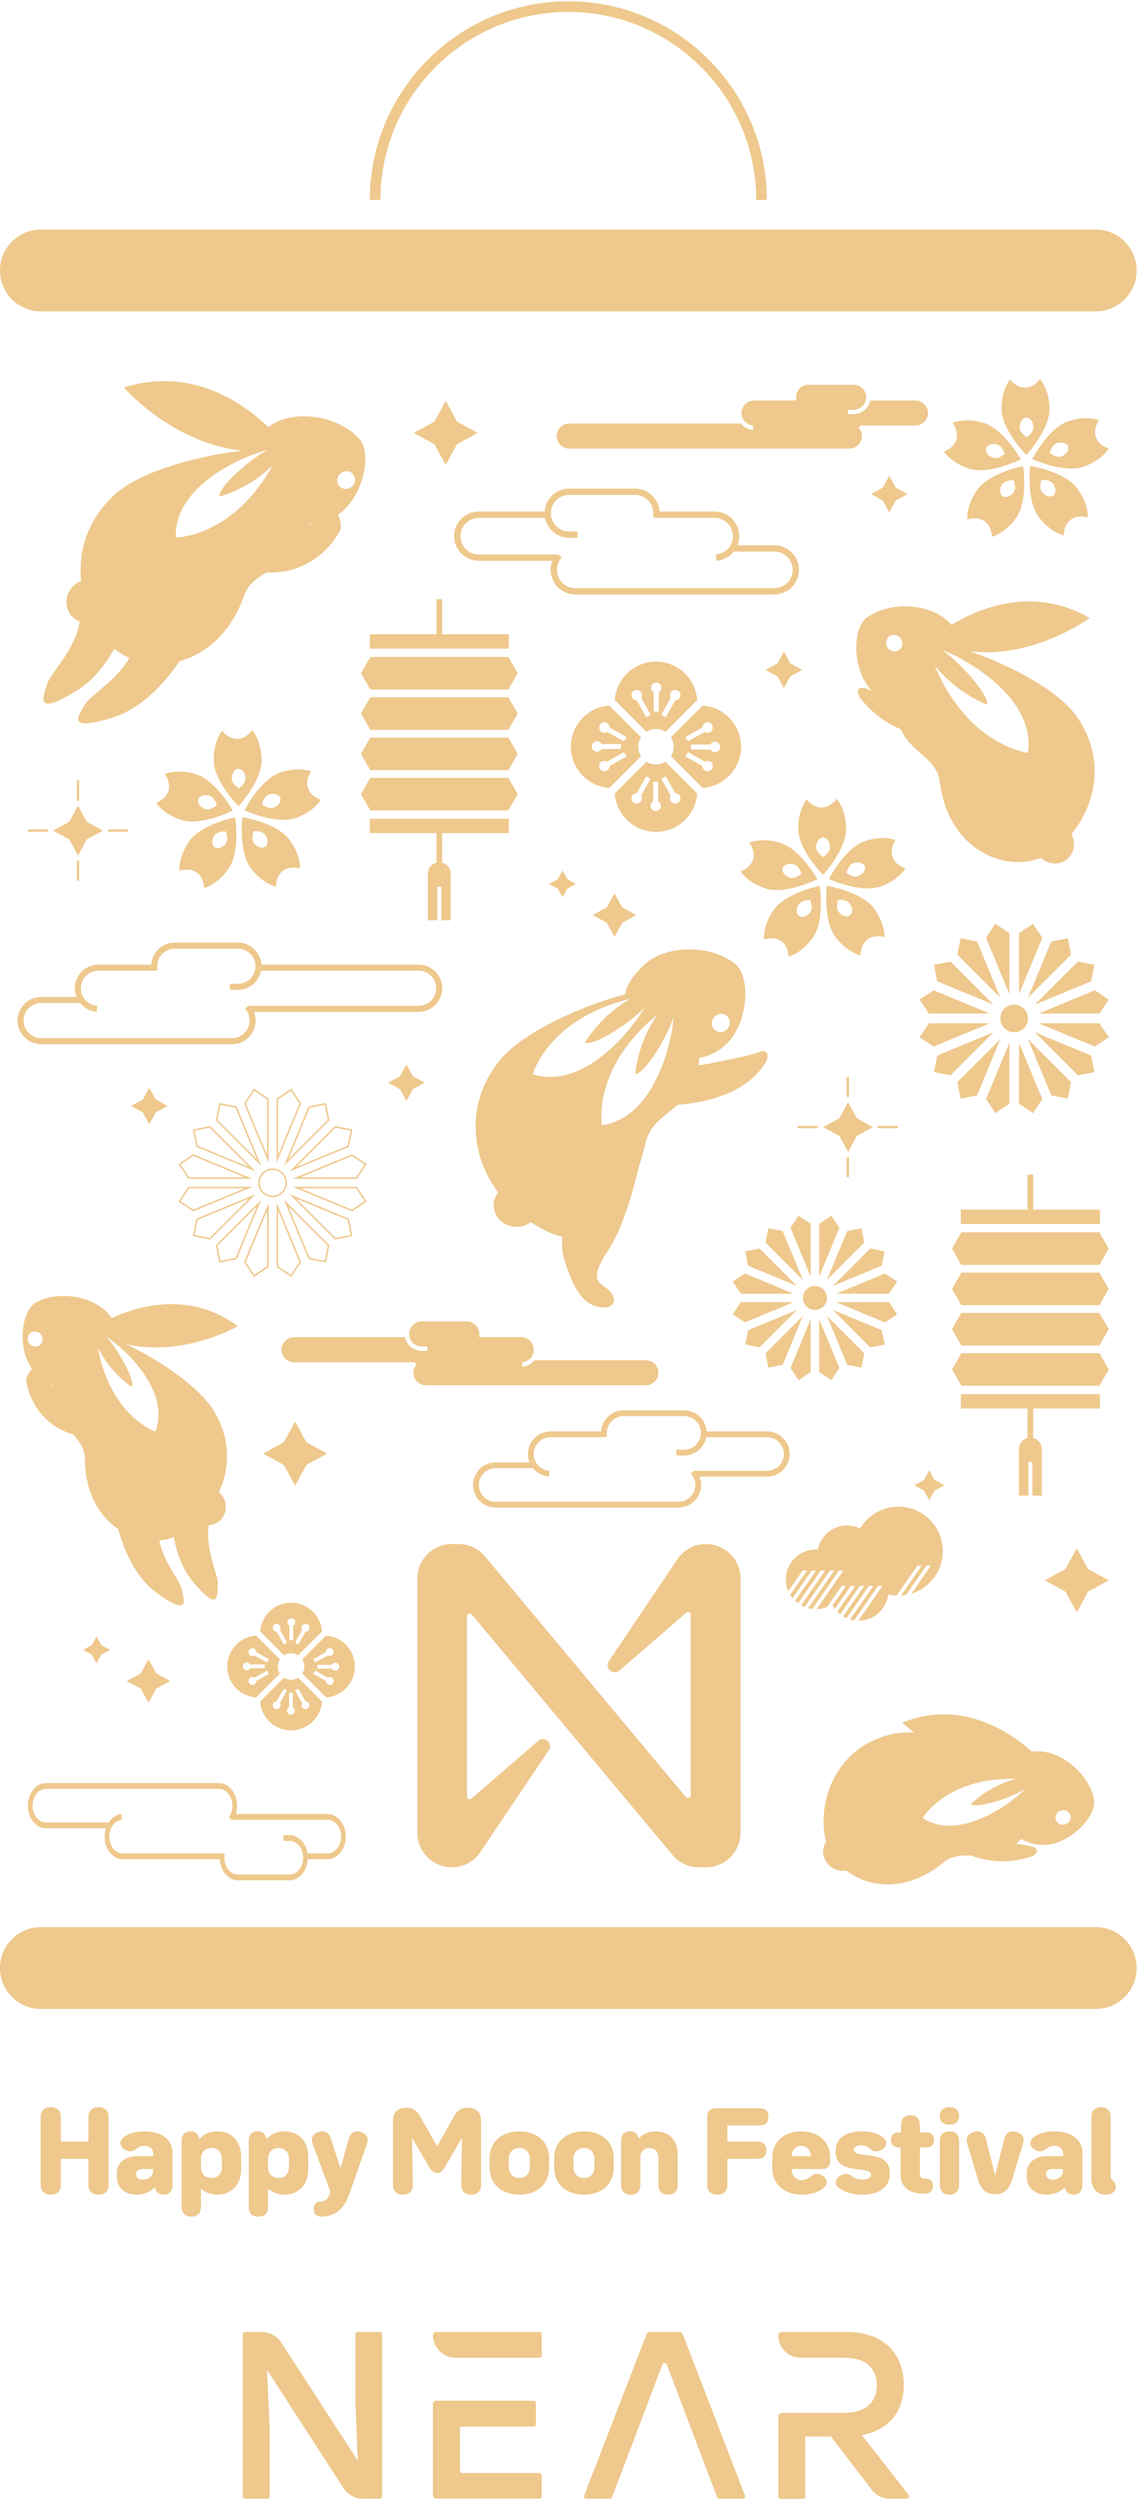 <svg height="1467" viewBox="0 0 668 1467" width="668" xmlns="http://www.w3.org/2000/svg"><g fill="#eec88c" fill-rule="evenodd"><path d="m454.561 345.12h-116.884c-5.918 0-10.731-4.82-10.731-10.73 0-2.16.634-4.23 1.831-6l.955-1.42-2.032-1.63h-46.663c-5.919 0-10.734-4.82-10.734-10.73 0-5.92 4.815-10.74 10.734-10.74h38.874c1.29 6.65 7.151 11.69 14.171 11.69h4.954v-3.71h-4.954c-5.917 0-10.732-4.81-10.732-10.73s4.815-10.73 10.732-10.73h38.661c5.916 0 10.733 4.81 10.733 10.73 0 .25-.011.49-.026.74l-.114 1.73 2.001.27 34.159.01c5.919 0 10.733 4.82 10.733 10.74 0 5.63-4.397 10.33-10.008 10.7l.247 3.71c4.155-.28 7.806-2.33 10.258-5.37h23.835c5.918 0 10.733 4.82 10.733 10.74 0 5.91-4.815 10.73-10.733 10.73m0-25.18h-21.652c.662-1.65 1.028-3.45 1.028-5.33 0-7.97-6.479-14.45-14.441-14.45h-32.341c-.494-7.52-6.771-13.48-14.412-13.48h-38.661c-7.64 0-13.898 5.97-14.393 13.48h-38.652c-7.964 0-14.443 6.48-14.443 14.45 0 7.96 6.479 14.44 14.443 14.44h43.218c-.672 1.68-1.019 3.49-1.019 5.34 0 7.96 6.478 14.44 14.441 14.44h116.884c7.963 0 14.441-6.48 14.441-14.44 0-7.97-6.478-14.45-14.441-14.45"/><path d="m450.283 863.032h-42.854l-1.861 1.505.876 1.295c1.099 1.63 1.681 3.533 1.681 5.508 0 5.434-4.421 9.855-9.856 9.855h-107.325c-5.435 0-9.856-4.421-9.856-9.855s4.421-9.855 9.856-9.855h21.885c2.251 2.792 5.605 4.669 9.419 4.924l.227-3.398c-5.153-.342-9.189-4.663-9.189-9.833 0-5.435 4.421-9.856 9.855-9.856h31.139l2.063-.266-.103-1.582c-.015-.224-.023-.452-.023-.68 0-5.433 4.421-9.856 9.856-9.856h35.499c5.435 0 9.854 4.423 9.854 9.856 0 5.432-4.419 9.854-9.854 9.854h-4.549v3.405h4.549c6.446 0 11.828-4.625 13.012-10.731h35.699c5.433 0 9.855 4.421 9.855 9.856 0 5.432-4.422 9.854-9.855 9.854m0-23.114h-35.494c-.454-6.905-6.2-12.386-13.217-12.386h-35.499c-7.019 0-12.778 5.479-13.233 12.386h-29.699c-7.312 0-13.26 5.948-13.26 13.26 0 1.726.335 3.38.944 4.902h-19.881c-7.312 0-13.262 5.947-13.262 13.26s5.95 13.262 13.262 13.262h107.325c7.314 0 13.261-5.949 13.261-13.262 0-1.696-.318-3.355-.934-4.901h39.687c7.31 0 13.26-5.95 13.26-13.261 0-7.312-5.95-13.26-13.26-13.26"/><path d="m245.76 590.172h-99.972l-1.944 1.569.914 1.355c1.149 1.701 1.757 3.691 1.757 5.754 0 5.676-4.618 10.294-10.294 10.294h-112.105c-5.675 0-10.293-4.618-10.293-10.294s4.618-10.293 10.293-10.293h22.862c2.35 2.916 5.852 4.878 9.837 5.141l.236-3.549c-5.382-.359-9.597-4.87-9.597-10.271 0-5.677 4.619-10.294 10.294-10.294h32.525l2.159-.273-.112-1.662c-.016-.234-.024-.468-.024-.706 0-5.676 4.618-10.294 10.293-10.294h37.081c5.676 0 10.294 4.618 10.294 10.294 0 5.677-4.618 10.294-10.294 10.294h-4.752v3.556h4.752c6.734 0 12.355-4.831 13.593-11.209h92.497c5.675 0 10.293 4.617 10.293 10.294s-4.618 10.294-10.293 10.294m0-24.145h-92.285c-.475-7.209-6.477-12.936-13.805-12.936h-37.081c-7.329 0-13.348 5.724-13.821 12.936h-31.02c-7.638 0-13.851 6.212-13.851 13.851 0 1.803.35 3.531.987 5.12h-20.768c-7.637 0-13.851 6.214-13.851 13.852 0 7.637 6.214 13.851 13.851 13.851h112.105c7.638 0 13.851-6.214 13.851-13.851 0-1.772-.333-3.503-.977-5.121h96.665c7.637 0 13.852-6.213 13.852-13.851 0-7.639-6.215-13.851-13.852-13.851"/><path d="m192.321 1087.527h-11.836c-.952-6.104-5.278-10.731-10.461-10.731h-3.655v3.405h3.655c4.368 0 7.922 4.42 7.922 9.854 0 5.433-3.554 9.854-7.922 9.854h-30.358c-4.368 0-7.923-4.421-7.923-9.854 0-.228.008-.453.018-.677l.085-1.585-1.567-.266h-58.22c-4.367 0-7.921-4.423-7.921-9.855 0-5.171 3.245-9.49 7.385-9.833l-.181-3.399c-3.066.253-5.761 2.132-7.571 4.924h-36.75c-4.368 0-7.922-4.421-7.922-9.856s3.554-9.854 7.922-9.854h101.467c4.369 0 7.923 4.419 7.923 9.854 0 1.976-.469 3.881-1.353 5.511l-.706 1.296 1.501 1.501h56.468c4.367 0 7.92 4.421 7.92 9.856 0 5.432-3.553 9.855-7.92 9.855m0-23.117h-53.926c.496-1.548.753-3.205.753-4.902 0-7.312-4.782-13.261-10.66-13.261h-101.467c-5.878 0-10.66 5.949-10.66 13.261 0 7.314 4.782 13.261 10.66 13.261h35.139c-.489 1.522-.759 3.178-.759 4.903 0 7.311 4.781 13.261 10.658 13.261h56.969c.365 6.905 4.997 12.384 10.638 12.384h30.358c5.64 0 10.259-5.479 10.624-12.384h11.673c5.878 0 10.658-5.95 10.658-13.261 0-7.312-4.78-13.262-10.658-13.262"/><path d="m645.636 709.767h-39.142v-20.571h-3.341v20.571h-39.142v8.444h81.625z"/><path d="m564.011 826.457h39.142v17.339c-2.905.745-5.054 3.372-5.054 6.506v27.292h5.551v-19.706h2.347v19.706h5.55v-27.292c0-3.134-2.151-5.761-5.053-6.506v-17.339h39.142v-8.442h-81.625z"/><path d="m645.325 742.212 5.521-9.565-5.521-9.563h-81.003l-5.523 9.563 5.523 9.565z"/><path d="m564.322 746.726-5.523 9.565 5.523 9.563h81.003l5.521-9.563-5.521-9.565z"/><path d="m564.322 770.369-5.523 9.565 5.523 9.563h81.003l5.521-9.563-5.521-9.565z"/><path d="m564.322 794.013-5.523 9.563 5.523 9.562h81.003l5.521-9.562-5.521-9.563z"/><path d="m298.692 372.17h-39.141v-20.57h-3.342v20.57h-39.141v8.45h81.624z"/><path d="m217.068 488.86h39.141v17.34c-2.906.743-5.055 3.372-5.055 6.506v27.291h5.552v-19.705h2.347v19.705h5.55v-27.291c0-3.134-2.151-5.763-5.052-6.506v-17.34h39.141v-8.442h-81.624z"/><path d="m298.383 404.61 5.52-9.56-5.52-9.56h-81.003l-5.523 9.56 5.523 9.56z"/><path d="m217.38 409.13-5.523 9.56 5.523 9.57h81.003l5.519-9.57-5.519-9.56z"/><path d="m217.38 432.77-5.523 9.57 5.523 9.56h81.003l5.519-9.56-5.519-9.57z"/><path d="m217.38 456.42-5.523 9.56 5.523 9.565h81.003l5.519-9.565-5.519-9.56z"/><path d="m492.185 534.955c-1.896-2.512-.187-7.004-.187-7.004s4.791-.418 6.685 2.095c1.901 2.512 1.983 5.648.186 7.005-1.794 1.353-4.786.417-6.684-2.096m16.979 16.32c2.666-2.009 6.23-2.379 10.021-1.361.078-5.206-2.077-11.456-6.324-17.086-7.455-9.868-27.51-13.079-27.51-13.079s-2.397 20.168 5.06 30.038c4.248 5.629 9.673 9.409 14.698 10.757.061-3.923 1.389-7.253 4.055-9.269"/><path d="m496.825 512.191s1.081-4.684 4.059-5.712c2.975-1.029 5.984-.139 6.718 1.986.735 2.126-1.083 4.684-4.058 5.711-2.976 1.029-6.719-1.985-6.719-1.985m34.649-2.642c-3.714-1.269-6.469-3.561-7.56-6.719-1.092-3.156-.337-6.66 1.801-9.95-4.924-1.685-11.54-1.568-18.202.733-11.691 4.043-20.942 22.125-20.942 22.125s18.438 8.509 30.13 4.472c6.666-2.306 11.937-6.293 14.773-10.661"/><path d="m483.062 491.44c2.25-.044 4.122 2.477 4.177 5.628.059 3.145-3.961 5.774-3.961 5.774s-4.122-2.477-4.181-5.627c-.058-3.146 1.716-5.732 3.965-5.775m.068 21.896s13.794-14.907 13.567-27.274c-.133-7.05-2.297-13.299-5.575-17.344-2.351 3.14-5.385 5.052-8.725 5.115-3.339.063-6.44-1.738-8.911-4.787-3.121 4.164-5.053 10.489-4.922 17.539.227 12.366 14.566 26.751 14.566 26.751"/><path d="m463.741 515.011c-3.012-.919-4.921-3.408-4.268-5.558.655-2.147 3.625-3.151 6.643-2.234 3.014.921 4.268 5.558 4.268 5.558s-3.632 3.152-6.643 2.234m-5.704-20.472c-6.744-2.055-13.357-1.927-18.217-.062 2.259 3.209 3.142 6.683 2.171 9.88-.975 3.196-3.645 5.588-7.309 6.993 2.996 4.257 8.413 8.05 15.159 10.104 11.832 3.602 29.944-5.588 29.944-5.588s-9.913-17.726-21.748-21.327"/><path d="m469.082 537.459c-1.842-1.287-1.877-4.424-.074-7.004 1.805-2.581 6.603-2.341 6.603-2.341s1.879 4.424.078 7.004c-1.809 2.587-4.764 3.631-6.607 2.341m12.075-17.629s-19.922 3.951-27.005 14.091c-4.041 5.782-5.961 12.109-5.688 17.307 3.753-1.155 7.328-.921 10.066.991s4.19 5.191 4.395 9.11c4.976-1.533 10.254-5.515 14.293-11.294 7.082-10.139 3.939-30.205 3.939-30.205"/><path d="m149.086 494.684c-1.897-2.512-.187-7.005-.187-7.005s4.79-.417 6.685 2.096c1.901 2.511 1.982 5.648.187 7.005-1.795 1.353-4.787.417-6.685-2.096m16.979 16.32c2.667-2.009 6.23-2.379 10.022-1.361.077-5.206-2.076-11.456-6.326-17.085-7.454-9.869-27.51-13.08-27.51-13.08s-2.395 20.168 5.06 30.038c4.249 5.629 9.674 9.409 14.7 10.756.06-3.922 1.388-7.252 4.054-9.268"/><path d="m153.727 471.921s1.08-4.684 4.059-5.711c2.975-1.03 5.985-.14 6.718 1.984.734 2.127-1.083 4.685-4.058 5.712-2.976 1.029-6.719-1.985-6.719-1.985m34.65-2.642c-3.715-1.269-6.469-3.559-7.562-6.719-1.091-3.16-.335-6.66 1.801-9.95-4.923-1.69-11.538-1.57-18.201.73-11.692 4.05-20.942 22.128-20.942 22.128s18.439 8.51 30.13 4.472c6.665-2.306 11.937-6.293 14.774-10.661"/><path d="m139.963 451.17c2.25-.04 4.121 2.48 4.178 5.63.058 3.14-3.963 5.77-3.963 5.77s-4.12-2.48-4.181-5.63c-.056-3.14 1.718-5.73 3.966-5.77m.07 21.896s13.792-14.906 13.565-27.276c-.132-7.05-2.297-13.3-5.574-17.34-2.353 3.14-5.385 5.05-8.725 5.11-3.339.07-6.44-1.74-8.911-4.78-3.123 4.16-5.055 10.48-4.923 17.53.228 12.37 14.568 26.756 14.568 26.756"/><path d="m120.643 474.74c-3.011-.919-4.921-3.408-4.267-5.558.655-2.148 3.625-3.152 6.643-2.234 3.013.921 4.267 5.558 4.267 5.558s-3.632 3.152-6.643 2.234m-5.704-20.47c-6.744-2.06-13.358-1.93-18.216-.06 2.258 3.21 3.141 6.68 2.169 9.88-.974 3.191-3.644 5.584-7.307 6.988 2.996 4.258 8.413 8.051 15.159 10.105 11.833 3.602 29.944-5.588 29.944-5.588s-9.913-17.725-21.748-21.325"/><path d="m125.983 497.188c-1.843-1.287-1.878-4.424-.074-7.004 1.805-2.581 6.603-2.341 6.603-2.341s1.878 4.425.077 7.004c-1.808 2.587-4.762 3.631-6.606 2.341m12.075-17.629s-19.921 3.951-27.006 14.091c-4.04 5.782-5.96 12.109-5.686 17.307 3.753-1.155 7.328-.922 10.066.991 2.738 1.912 4.19 5.191 4.395 9.11 4.975-1.533 10.254-5.515 14.292-11.294 7.082-10.139 3.939-30.205 3.939-30.205"/><path d="m611.554 288.59c-1.896-2.51-.187-7-.187-7s4.791-.42 6.685 2.09c1.902 2.51 1.985 5.65.188 7.01-1.794 1.35-4.786.41-6.686-2.1m16.98 16.32c2.666-2.01 6.231-2.38 10.023-1.36.077-5.21-2.077-11.46-6.327-17.08-7.453-9.88-27.51-13.09-27.51-13.09s-2.395 20.17 5.06 30.04c4.248 5.63 9.673 9.41 14.7 10.76.061-3.92 1.39-7.25 4.054-9.27"/><path d="m616.194 265.83s1.081-4.69 4.061-5.72c2.975-1.02 5.984-.13 6.718 1.99.733 2.13-1.084 4.69-4.058 5.71-2.978 1.03-6.721-1.98-6.721-1.98m34.652-2.64c-3.715-1.27-6.471-3.57-7.563-6.72-1.09-3.16-.336-6.66 1.801-9.95-4.923-1.69-11.538-1.57-18.202.73-11.691 4.04-20.94 22.12-20.94 22.12s18.438 8.51 30.128 4.48c6.666-2.31 11.938-6.3 14.776-10.66"/><path d="m602.433 245.08c2.25-.05 4.122 2.47 4.177 5.62.058 3.15-3.961 5.78-3.961 5.78s-4.122-2.48-4.183-5.63c-.056-3.15 1.717-5.73 3.967-5.77m.068 21.89s13.793-14.91 13.565-27.27c-.131-7.05-2.296-13.3-5.573-17.35-2.353 3.14-5.383 5.06-8.725 5.12-3.339.06-6.439-1.74-8.911-4.79-3.123 4.17-5.053 10.49-4.922 17.54.228 12.37 14.566 26.75 14.566 26.75"/><path d="m583.112 268.65c-3.014-.92-4.922-3.41-4.268-5.56.657-2.15 3.625-3.15 6.644-2.24 3.011.93 4.265 5.56 4.265 5.56s-3.63 3.15-6.641 2.24m-5.702-20.48c-6.748-2.05-13.36-1.92-18.221-.06 2.26 3.21 3.143 6.69 2.171 9.88-.975 3.2-3.644 5.59-7.306 7 2.995 4.25 8.412 8.05 15.158 10.1 11.832 3.6 29.944-5.59 29.944-5.59s-9.914-17.72-21.746-21.33"/><path d="m588.453 291.09c-1.844-1.28-1.879-4.42-.076-7 1.805-2.58 6.605-2.34 6.605-2.34s1.877 4.42.076 7c-1.807 2.59-4.762 3.63-6.605 2.34m12.074-17.62s-19.922 3.95-27.006 14.09c-4.039 5.78-5.96 12.11-5.685 17.3 3.752-1.15 7.327-.92 10.065.99 2.74 1.92 4.19 5.2 4.395 9.11 4.975-1.53 10.254-5.51 14.291-11.29 7.084-10.14 3.94-30.2 3.94-30.2"/><path d="m459.433 722.367-8.403-1.674-1.668 8.407 21.955 21.957z"/><path d="m475.886 718.111-7.124-4.761-4.759 7.124 11.883 28.687z"/><path d="m465.926 759.123-28.688-11.882-7.125 4.756 4.763 7.126z"/><path d="m507.358 729.097-1.672-8.404-8.401 1.674-11.884 28.686z"/><path d="m487.956 713.35-7.124 4.761v31.05l11.882-28.687z"/><path d="m517.587 742.67 1.672-8.403-8.406-1.67-21.955 21.956z"/><path d="m521.842 759.123 4.761-7.126-7.124-4.756-28.689 11.882z"/><path d="m434.874 764.067-4.761 7.124 7.124 4.759 28.689-11.883z"/><path d="m467.82 754.553-21.958-21.956-8.403 1.67 1.672 8.403z"/><path d="m480.832 805.079 7.124 4.761 4.759-7.126-11.883-28.687z"/><path d="m488.897 768.637 21.955 21.955 8.406-1.67-1.672-8.401z"/><path d="m497.285 800.822 8.401 1.67 1.672-8.401-21.957-21.955z"/><path d="m490.79 764.067 28.687 11.883 7.126-4.759-4.761-7.124z"/><path d="m449.361 794.091 1.668 8.401 8.403-1.67 11.884-28.685z"/><path d="m439.131 780.52-1.672 8.401 8.403 1.67 21.955-21.955z"/><path d="m468.762 809.84 7.124-4.761v-31.052l-11.883 28.687z"/><path d="m485.405 761.595c0-3.892-3.154-7.05-7.048-7.05-3.892 0-7.047 3.158-7.047 7.05 0 3.893 3.155 7.047 7.047 7.047 3.894 0 7.048-3.154 7.048-7.047"/><path d="m127.668 657.095 23.123 23.123-12.515-30.214-8.849-1.76zm25.641 26.893-26.601-26.601 2.023-10.183 10.181 2.026z"/><path d="m144.269 647.525 12.513 30.213v-32.702l-7.502-5.016zm13.397 34.656-14.395-34.756 5.766-8.63 8.629 5.767z"/><path d="m111.021 690.796h32.702l-30.214-12.517-7.503 5.014zm37.146.885h-37.618l-5.768-8.632 8.631-5.766z"/><path d="m181.771 650.005-12.514 30.214 23.124-23.123-1.758-8.851zm-15.03 33.979 14.394-34.753 10.182-2.026 2.023 10.181-.166.168z"/><path d="m163.267 645.036v32.7l12.514-30.213-5.01-7.503zm-.884 37.146v-37.62l8.633-5.767 5.763 8.63z"/><path d="m196.965 661.681-23.124 23.126 30.217-12.517 1.76-8.85zm-26.89 25.642 26.599-26.603 10.185 2.025-2.028 10.182z"/><path d="m176.325 690.796h32.7l5.017-7.503-7.502-5.014zm33.174.885h-37.618l34.757-14.398 8.629 5.766z"/><path d="m106.007 704.782 7.505 5.012 30.212-12.513h-32.703zm7.407 6.01-8.633-5.766 5.769-8.63h37.618z"/><path d="m115.993 672.291 30.212 12.515-23.123-23.124-8.85 1.758zm33.979 15.03-34.754-14.393-2.026-10.182 10.181-2.025.166.168z"/><path d="m163.267 743.041 7.504 5.014 5.01-7.504-12.514-30.213zm7.749 6.24-8.633-5.767v-37.62l14.396 34.753z"/><path d="m173.843 703.271 23.122 23.122 8.852-1.758-1.759-8.849zm22.831 24.081-.167-.166-26.432-26.431 34.756 14.394 2.026 10.18z"/><path d="m181.771 738.07 8.852 1.76 1.758-8.849-23.124-23.124zm9.546 2.801-10.182-2.028-14.394-34.754 26.599 26.6z"/><path d="m176.325 697.281 30.212 12.513 7.505-5.012-5.017-7.501zm30.311 13.511-34.755-14.396h37.618l5.768 8.63z"/><path d="m127.668 730.981 1.759 8.849 8.849-1.76 12.514-30.213zm1.063 9.89-2.023-10.182.167-.168 26.433-26.433-14.396 34.755z"/><path d="m114.229 724.636 8.854 1.758 23.122-23.122-30.215 12.514zm9.145 2.717-10.185-2.024 2.026-10.179 34.757-14.394z"/><path d="m144.269 740.551 5.011 7.504 7.502-5.014v-32.703zm4.768 8.73-5.766-8.633 14.395-34.754v37.62z"/><path d="m160.025 686.499c-4.157 0-7.54 3.382-7.54 7.538 0 4.159 3.383 7.54 7.54 7.54 4.156 0 7.538-3.381 7.538-7.54 0-4.156-3.382-7.538-7.538-7.538m0 15.961c-4.645 0-8.423-3.777-8.423-8.423 0-4.644 3.778-8.423 8.423-8.423s8.422 3.779 8.422 8.423c0 4.646-3.777 8.423-8.422 8.423"/><path d="m573.537 552.44-9.67-1.925-1.923 9.672 25.271 25.271z"/><path d="m592.475 547.541-8.2-5.479-5.478 8.201 13.678 33.014z"/><path d="m581.012 594.741-33.017-13.676-8.2 5.478 5.48 8.198z"/><path d="m628.697 560.186-1.925-9.671-9.672 1.925-13.674 33.014z"/><path d="m606.363 542.061-8.198 5.479v35.737l13.677-33.017z"/><path d="m640.467 575.805 1.927-9.671-9.676-1.921-25.268 25.269z"/><path d="m645.365 594.741 5.481-8.198-8.202-5.478-33.015 13.676z"/><path d="m545.274 600.432-5.479 8.198 8.2 5.478 33.016-13.676z"/><path d="m583.188 589.481-25.267-25.268-9.671 1.921 1.922 9.671z"/><path d="m598.165 647.633 8.198 5.48 5.48-8.203-13.678-33.014z"/><path d="m607.45 605.693 25.268 25.268 9.673-1.922-1.924-9.672z"/><path d="m617.101 642.733 9.672 1.925 1.925-9.672-25.271-25.269z"/><path d="m609.629 600.432 33.016 13.676 8.202-5.478-5.48-8.198z"/><path d="m561.944 634.986 1.923 9.672 9.67-1.925 13.678-33.016z"/><path d="m550.171 619.367-1.925 9.672 9.676 1.922 25.267-25.268z"/><path d="m584.274 653.113 8.2-5.48v-35.738l-13.678 33.015z"/><path d="m603.431 597.586c0-4.479-3.631-8.111-8.11-8.111-4.481 0-8.114 3.632-8.114 8.111s3.633 8.111 8.114 8.111c4.479 0 8.11-3.632 8.11-8.111"/><path d="m383.739 417.59h2.935v-11.35c.973-.54 1.603-1.57 1.603-2.69 0-1.69-1.377-3.07-3.069-3.07-1.694 0-3.07 1.38-3.07 3.07 0 1.12.63 2.15 1.601 2.69zm4.466 1.82 2.557 1.43 5.559-9.9h.041c1.109 0 2.133-.59 2.671-1.56.832-1.47.305-3.35-1.171-4.18-.46-.25-.977-.39-1.5-.39-1.111 0-2.138.6-2.679 1.57-.549.98-.506 2.19.081 3.13zm-8.862 1.43 2.558-1.43-5.56-9.9c.588-.94.631-2.15.083-3.13-.543-.97-1.57-1.57-2.68-1.57-.523 0-1.041.14-1.501.39-1.477.83-2 2.71-1.171 4.18.538.97 1.564 1.56 2.674 1.56h.038zm11.271 8.55c-1.668-1.06-3.582-1.61-5.563-1.61-1.977 0-3.886.55-5.55 1.61l-18.635-18.64c.889-12.65 11.461-22.53 24.185-22.53 12.733 0 23.307 9.88 24.19 22.55z"/><path d="m373.744 465.4c-1.109 0-2.134.6-2.672 1.563-.403.714-.5 1.543-.279 2.332.221.791.736 1.447 1.45 1.846.46.258.979.394 1.501.394 1.11 0 2.137-.6 2.68-1.567.549-.979.506-2.188-.083-3.128l5.56-9.9-2.559-1.44-5.558 9.9c-.014 0-.028 0-.04 0zm20.021 1.44c-.587.94-.631 2.149-.082 3.128.541.967 1.568 1.567 2.679 1.567.524 0 1.04-.136 1.5-.394.713-.399 1.23-1.055 1.45-1.846.224-.789.124-1.618-.279-2.332-.538-.963-1.561-1.563-2.671-1.563-.013 0-.027 0-.041 0l-5.558-9.9-2.558 1.44zm-10.333 3.271c-.973.532-1.603 1.564-1.603 2.688 0 1.692 1.376 3.07 3.067 3.07 1.695 0 3.072-1.378 3.072-3.07 0-1.124-.63-2.156-1.602-2.688v-11.351h-2.934zm1.62 18.015c-12.729-.002-23.301-9.88-24.186-22.536l18.631-18.63c1.666 1.05 3.577 1.61 5.555 1.61 1.985 0 3.897-.56 5.567-1.62l18.622 18.62c-.879 12.67-11.451 22.554-24.189 22.556z"/><path d="m402.384 432.46 1.436 2.56 9.901-5.56c.488.31 1.056.48 1.638.48.518 0 1.033-.14 1.49-.4.715-.4 1.231-1.05 1.452-1.84.222-.79.122-1.62-.277-2.34-.543-.96-1.57-1.56-2.681-1.56-.521 0-1.042.13-1.498.39-.981.55-1.571 1.61-1.563 2.71zm14.606 7.33c.535.98 1.566 1.61 2.689 1.61 1.693 0 3.069-1.38 3.069-3.07s-1.376-3.07-3.069-3.07c-1.123 0-2.154.63-2.687 1.6h-11.356v2.93zm-4.708 9.65c-.008 1.11.582 2.17 1.563 2.72.456.25.977.39 1.498.39 1.111 0 2.136-.6 2.681-1.57.399-.71.499-1.54.277-2.33-.221-.79-.737-1.45-1.452-1.85-.457-.25-.972-.39-1.49-.39-.582 0-1.15.17-1.638.47l-9.901-5.56-1.436 2.56zm-18.446-5.72c1.058-1.66 1.617-3.57 1.617-5.55s-.561-3.89-1.617-5.55l18.629-18.63c12.663.88 22.54 11.45 22.54 24.18s-9.875 23.3-22.533 24.19z"/><path d="m366.289 435.02 1.435-2.56-9.901-5.56c.013-1.1-.58-2.16-1.56-2.71-.458-.26-.976-.39-1.498-.39-1.112 0-2.137.6-2.68 1.57-.4.71-.499 1.54-.278 2.33s.738 1.44 1.452 1.84c.455.26.971.4 1.49.4.58 0 1.149-.17 1.638-.48zm-15.86-.07c-1.694 0-3.072 1.38-3.072 3.07s1.378 3.07 3.072 3.07c1.123 0 2.155-.63 2.685-1.6h11.356v-2.94h-11.356c-.53-.97-1.562-1.6-2.685-1.6zm4.32 11.46c-.521 0-1.035.14-1.491.39-.713.4-1.23 1.06-1.451 1.85s-.122 1.62.278 2.33c.543.97 1.568 1.57 2.68 1.57.522 0 1.04-.14 1.5-.39.978-.55 1.571-1.61 1.558-2.72l9.901-5.56-1.435-2.55-9.902 5.55c-.489-.3-1.058-.47-1.638-.47zm2.895 15.95c-12.663-.88-22.542-11.45-22.542-24.19 0-12.73 9.885-23.31 22.551-24.18l18.624 18.62c-1.063 1.67-1.622 3.58-1.622 5.56s.557 3.9 1.62 5.56z"/><path d="m169.88 962.443h2.199v-8.515c.731-.397 1.202-1.172 1.202-2.015 0-1.268-1.032-2.301-2.3-2.301-1.27 0-2.302 1.033-2.302 2.301 0 .842.471 1.617 1.201 2.015zm3.347 1.361 1.918 1.078 4.169-7.423h.028c.832 0 1.601-.448 2.006-1.17.622-1.107.226-2.513-.88-3.132-.344-.195-.734-.296-1.126-.296-.832 0-1.601.45-2.009 1.174-.411.734-.379 1.641.062 2.346zm-6.644 1.078 1.917-1.078-4.168-7.423c.442-.705.474-1.612.062-2.346-.408-.724-1.178-1.174-2.009-1.174-.393 0-.781.101-1.125.294-1.108.621-1.501 2.027-.88 3.134.405.722 1.173 1.17 2.005 1.17h.029zm8.45 6.411c-1.251-.796-2.684-1.213-4.17-1.213-1.482 0-2.913.416-4.163 1.21l-13.972-13.974c.667-9.489 8.593-16.894 18.135-16.894 9.546 0 17.475 7.409 18.137 16.904z"/><path d="m162.385 998.293c-.833 0-1.6.448-2.005 1.17-.301.534-.375 1.156-.208 1.748.166.594.552 1.084 1.088 1.385.344.193.732.296 1.125.296.831 0 1.602-.451 2.008-1.177.413-.734.381-1.64-.061-2.344l4.168-7.425-1.918-1.075-4.168 7.423c-.009-.001-.019-.001-.029-.001zm15.01 1.078c-.441.704-.474 1.61-.062 2.344.408.726 1.177 1.177 2.009 1.177.393 0 .782-.103 1.126-.296.535-.301.922-.791 1.09-1.385.166-.592.091-1.214-.21-1.748-.405-.722-1.174-1.17-2.004-1.17-.011 0-.021 0-.031.001l-4.168-7.423-1.918 1.075zm-7.747 2.453c-.73.398-1.202 1.172-1.202 2.014 0 1.269 1.033 2.303 2.301 2.303 1.27 0 2.302-1.034 2.302-2.303 0-.841-.472-1.616-1.201-2.014v-8.514h-2.2zm1.216 13.506c-9.545-.001-17.471-7.407-18.136-16.9l13.969-13.97c1.25.794 2.683 1.212 4.167 1.212 1.487 0 2.921-.42 4.172-1.215l13.965 13.962c-.659 9.499-8.588 16.91-18.137 16.911z"/><path d="m183.857 973.595 1.078 1.917 7.422-4.168c.367.23.793.355 1.229.355.389 0 .776-.102 1.118-.293.536-.302.923-.793 1.088-1.385.166-.593.091-1.213-.209-1.748-.407-.727-1.176-1.176-2.009-1.176-.392 0-.779.101-1.124.295-.734.412-1.179 1.202-1.169 2.034zm10.953 5.497c.4.729 1.174 1.201 2.016 1.201 1.269 0 2.301-1.032 2.301-2.302 0-1.268-1.032-2.3-2.301-2.3-.842 0-1.616.471-2.016 1.201h-8.514v2.2zm-3.529 7.232c-.01.833.435 1.623 1.17 2.036.342.192.731.296 1.123.296.833 0 1.602-.453 2.009-1.176.3-.536.375-1.157.209-1.75-.165-.591-.552-1.083-1.088-1.385-.342-.191-.729-.292-1.118-.292-.436 0-.862.124-1.229.353l-7.422-4.167-1.078 1.919zm-13.831-4.286c.793-1.249 1.209-2.681 1.209-4.162 0-1.484-.417-2.917-1.211-4.168l13.969-13.968c9.494.664 16.9 8.589 16.9 18.136 0 9.54-7.404 17.469-16.895 18.134z"/><path d="m156.792 975.512 1.078-1.917-7.424-4.169c.01-.832-.434-1.622-1.169-2.034-.342-.194-.731-.295-1.124-.295-.833 0-1.602.449-2.008 1.176-.301.535-.376 1.155-.208 1.748.165.592.55 1.083 1.087 1.384.341.192.728.294 1.118.294.435 0 .861-.125 1.228-.355zm-11.891-.053c-1.269 0-2.301 1.032-2.301 2.3 0 1.269 1.032 2.302 2.301 2.302.842 0 1.617-.472 2.016-1.201h8.513v-2.201h-8.513c-.399-.73-1.174-1.2-2.016-1.2zm3.241 8.594c-.39 0-.777.101-1.118.292-.537.302-.922.794-1.087 1.385-.168.593-.093 1.214.208 1.75.406.723 1.175 1.176 2.008 1.176.393 0 .782-.104 1.124-.296.735-.413 1.179-1.203 1.169-2.036l7.424-4.166-1.078-1.919-7.423 4.167c-.366-.229-.792-.353-1.227-.353zm2.171 11.96c-9.495-.663-16.903-8.589-16.903-18.137 0-9.551 7.411-17.478 16.909-18.137l13.964 13.963c-.796 1.252-1.217 2.686-1.217 4.174 0 1.485.419 2.918 1.215 4.168z"/><path d="m473.733 921.532h-2.582l-8.437 12.134c-.912-2.121-1.42-4.456-1.42-6.913 0-9.668 7.836-17.505 17.503-17.505.417 0 .832.021 1.244.049 1.553-8.074 8.654-14.174 17.183-14.174 2.737 0 5.327.628 7.635 1.75 4.547-7.666 12.901-12.806 22.46-12.806 14.416 0 26.103 11.687 26.103 26.102 0 11.75-7.763 21.683-18.441 24.959l11.445-16.462h-2.583l-11.957 17.2c-.984.175-1.984.295-3.002.355l12.205-17.555h-2.583l-12.218 17.576c-1.69-.066-3.339-.288-4.931-.661-1.024 8.69-8.411 15.431-17.377 15.431-.067 0-.132-.005-.198-.006l14.229-20.465h-2.582l-14.092 20.269c-.815-.123-1.611-.302-2.384-.535l13.721-19.734h-2.583l-13.192 18.974c-.698-.308-1.372-.665-2.018-1.059l12.456-17.915h-2.582l-11.612 16.7c-.597-.473-1.161-.982-1.693-1.528l10.551-15.172h-2.584l-9.394 13.512c-.49-.649-.936-1.331-1.333-2.045l7.974-11.467h-2.583l-8.612 12.386c-1.912.791-3.992 1.251-6.174 1.311l15.786-22.706h-2.581l-15.717 22.606c-.833-.095-1.648-.247-2.44-.455l15.402-22.151h-2.582l-14.915 21.453c-.713-.287-1.402-.621-2.064-.997l14.223-20.456h-2.581l-13.422 19.304c-.61-.451-1.189-.944-1.734-1.468l12.401-17.836h-2.583l-11.289 16.239c-.505-.624-.97-1.28-1.387-1.968z"/><path d="m638.708 920.68 12.139 6.638-12.139 6.635-6.636 12.135-6.639-12.135-12.133-6.635 12.133-6.638 6.639-12.137z"/><path d="m268.27 247.39 12.137 6.64-12.137 6.64-6.637 12.13-6.638-12.13-12.133-6.64 12.133-6.64 6.638-12.13z"/><path d="m179.871 846.308 12.137 6.638-12.137 6.637-6.636 12.136-6.639-12.136-12.135-6.637 12.135-6.638 6.639-12.137z"/><path d="m548.584 868.382 5.689 3.111-5.689 3.113-3.111 5.687-3.113-5.687-5.689-3.113 5.689-3.111 3.113-5.687z"/><path d="m333.006 515.858 5.098 2.788-5.098 2.788-2.787 5.096-2.789-5.096-5.097-2.788 5.097-2.788 2.789-5.097z"/><path d="m365.215 532.425 8.249 4.512-8.249 4.512-4.511 8.251-4.515-8.251-8.249-4.512 8.249-4.512 4.515-8.251z"/><path d="m59.461 965.287 5.096 2.786-5.096 2.788-2.787 5.097-2.789-5.097-5.096-2.788 5.096-2.786 2.789-5.097z"/><path d="m91.671 981.851 8.248 4.513-8.248 4.512-4.513 8.25-4.513-8.25-8.25-4.512 8.25-4.513 4.513-8.25z"/><path d="m242.359 631.503 6.937 3.794-6.937 3.793-3.792 6.936-3.796-6.936-6.933-3.793 6.933-3.794 3.796-6.935z"/><path d="m91.439 645.186 6.937 3.794-6.937 3.794-3.793 6.934-3.795-6.934-6.935-3.794 6.935-3.794 3.795-6.936z"/><path d="m525.773 286.1 6.935 3.8-6.935 3.79-3.795 6.94-3.795-6.94-6.933-3.79 6.933-3.8 3.795-6.93z"/><path d="m463.927 389.26 6.935 3.79-6.935 3.8-3.793 6.93-3.795-6.93-6.935-3.8 6.935-3.79 3.795-6.94z"/><path d="m50.96 482.213 9.438 5.164-9.438 5.161-5.162 9.44-5.163-9.44-9.439-5.161 9.439-5.164 5.163-9.437z"/><path d="m45.133 469.764h1.327v-11.823h-1.327z"/><path d="m45.133 516.811h1.327v-11.822h-1.327z"/><path d="m63.41 488.04h11.822v-1.327h-11.822z"/><path d="m16.361 488.04h11.822v-1.327h-11.822z"/><path d="m502.983 656.199 9.439 5.164-9.439 5.162-5.161 9.439-5.164-9.439-9.438-5.162 9.438-5.164 5.164-9.438z"/><path d="m497.014 643.714h1.324v-11.822h-1.324z"/><path d="m497.014 690.763h1.324v-11.821h-1.324z"/><path d="m515.289 661.989h11.821v-1.327h-11.821z"/><path d="m468.239 661.989h11.825v-1.327h-11.825z"/><path d="m326.747 255.88c0-4.05 3.294-7.35 7.346-7.35h100.848c1.677 2.08 4.177 3.49 7.02 3.67l.17-2.53c-3.841-.25-6.85-3.47-6.85-7.33 0-4.05 3.296-7.35 7.347-7.35l23.381-.01 1.369-.18-.078-1.18c-.011-.17-.018-.34-.018-.51 0-4.05 3.296-7.35 7.346-7.35h26.462c4.052 0 7.345 3.3 7.345 7.35s-3.293 7.35-7.345 7.35h-3.39v2.54h3.39c4.807 0 8.817-3.45 9.7-8.01h26.609c4.05 0 7.346 3.3 7.346 7.35s-3.296 7.35-7.346 7.35h-31.941l-1.391 1.11.654.97c.82 1.22 1.254 2.64 1.254 4.11 0 4.05-3.294 7.35-7.346 7.35h-164.536c-4.052 0-7.346-3.3-7.346-7.35"/><path d="m379.129 812.859h-129.129c-4.051 0-7.346-3.296-7.346-7.347 0-1.47.433-2.892 1.253-4.106l.655-.97-1.392-1.116h-70.571c-4.05 0-7.346-3.296-7.346-7.347 0-4.05 3.296-7.345 7.346-7.345h65.241c.882 4.551 4.892 8.002 9.698 8.002h3.39v-2.54h-3.39c-4.051 0-7.346-3.296-7.346-7.346s3.295-7.348 7.346-7.348h26.462c4.052 0 7.347 3.298 7.347 7.348 0 .17-.007.338-.018.504l-.077 1.183 1.368.186 23.381.011c4.052 0 7.347 3.295 7.347 7.345 0 3.855-3.009 7.074-6.85 7.331l.169 2.534c2.843-.19 5.344-1.59 7.021-3.671h65.441c4.054 0 7.348 3.297 7.348 7.345 0 4.051-3.294 7.347-7.348 7.347"/><path d="m667.207 158.71c0 13.26-10.747 24.01-24.009 24.01h-619.188c-13.259 0-24.01-10.75-24.01-24.01s10.751-24.01 24.01-24.01h619.188c13.262 0 24.009 10.75 24.009 24.01"/><path d="m667.207 1154.797c0 13.258-10.747 24.007-24.009 24.007h-619.188c-13.259 0-24.01-10.749-24.01-24.007 0-13.262 10.751-24.011 24.01-24.011h619.188c13.262 0 24.009 10.749 24.009 24.011"/><path d="m450.127 117.28h-6.243c0-60.81-49.472-110.28-110.279-110.28-60.811 0-110.282 49.47-110.282 110.28h-6.242c0-64.25 52.273-116.52 116.524-116.52s116.522 52.27 116.522 116.52"/><path d="m596.5 1043.774c-16.387 4.208-26.641 14.752-26.641 14.752 3.237 2.988 23.365-3.421 31.931-8.815-8.725 8.926-38.681 30.965-60.255 17.061 0 0 14.248-24.087 54.965-22.998m26.73 18.453c2.426-.463 4.75 1.044 5.191 3.363.441 2.321-1.167 4.576-3.591 5.037-2.425.462-4.748-1.045-5.189-3.365-.443-2.318 1.166-4.574 3.589-5.035m-98.052-44.96c-32.494 6.188-45.401 36.94-40.853 60.824.164.867.372 1.72.612 2.564-3.108 4.514-2.041 10.89 2.557 14.547 2.719 2.162 6.087 2.907 9.152 2.32 13.671 10.611 36.166 12.674 56.966-4.575 5.086-4.218 10.533-4.342 16.41-4.161 7.28 2.745 20.078 5.617 35.371.608 2.733-.896 5.502-4.179.653-5.806-2.1-.704-5.821-1.188-9.679-1.739 1.001-.823 2.014-1.741 3.036-2.765 5.234 2.892 11.416 4.163 17.298 3.042 14.443-2.749 27.129-17.627 25.494-26.218-2.8-14.706-19.084-28.909-33.837-28.273-.92.04-1.796.101-2.64.181-12.394-11.169-40.971-31.05-76.058-17.055 0 0 2.472 2.457 6.91 5.873-4.164-.192-8.016-.01-11.392.633"/><path d="m548.632 390.42c13.275 16.66 30.668 23.01 30.668 23.01 1.764-5.26-15.965-25.08-26.57-32.15 14.747 5.43 55.491 28.5 50.628 60.44 0 0-35.007-3.96-54.726-51.3m-27.551-10.29c-1.59-2.2-1.173-5.22.935-6.74 2.105-1.53 5.103-.97 6.694 1.23s1.169 5.22-.934 6.74c-2.107 1.52-5.104.97-6.695-1.23m107.816 109.33c14.634-17.731 20.279-45.29 2.737-69.57-10.356-14.34-36.587-28.52-59.29-36.65-.998-.36-1.989-.71-2.971-1.04 38.183 4.37 70.25-19.62 70.25-19.62-32.937-18.85-64.312-6.1-81.107 4.07-.402-.44-.814-.88-1.251-1.33-11.317-11.66-35.078-12.61-48.431-2.96-7.8 5.63-8.895 27.12.578 40.24.691.95 1.448 1.85 2.261 2.7-1.457-.65-2.758-1.18-3.794-1.46-5.423-1.51-4.922 3.19-2.981 5.69 7.546 9.72 16.339 15.23 23.795 18.35 6.584 14.29 21.278 16.91 23.004 31.05 4.733 38.782 36.997 53.113 59.27 44.473 4.125 3.821 10.304 4.466 14.799 1.218 4.711-3.404 5.946-9.903 3.131-15.161"/><path d="m91.157 840.001s-26.596-9.149-33.769-49.452c7.461 15.28 19.915 23.239 19.915 23.239 2.286-3.789-8.098-22.308-15.141-29.646 10.553 6.781 38.313 31.806 28.995 55.859m-60.354-26.963c-.312-.399-.624-.803-.935-1.208.329.14.659.279.992.409-.022.271-.039.533-.057.799m-7.968-23.418c-2.07 1.163-4.731.351-5.945-1.813-1.214-2.161-.521-4.858 1.547-6.02 2.071-1.161 4.732-.349 5.947 1.815 1.214 2.164.521 4.858-1.549 6.018m103.592 39.687c-7.906-14.089-30.23-29.684-49.986-39.423-.867-.428-1.728-.842-2.585-1.245 34.19 7.929 65.78-10.494 65.78-10.494-27.921-20.537-57.717-12.233-74.016-4.752-.318-.441-.646-.885-.994-1.336-9.058-11.756-30.517-15.085-43.637-7.721-7.663 4.301-10.894 23.686-3.661 36.568.47.838.993 1.64 1.559 2.408-2.212 1.714-3.839 5.673-3.483 7.489 2.515 12.848 9.49 20.654 15.659 25.202 4.142 3.054 9.331 4.95 11.958 5.785 3.682 4.17 6.768 8.333 6.815 14.631.141 19.561 8.559 33.311 19.611 40.836 3.052 11.197 9.492 27.774 22.222 37.133 20.467 15.048 16.253 4.214 15.049-1.805-1.039-5.188-10.616-15.675-13.222-28.715 2.943-.246 5.819-.874 8.547-1.903 1.592 8.824 4.752 18.199 10.791 25.596 16.073 19.672 14.691 8.128 15.024 1.999.316-5.764-7.649-20.166-5.262-34.739 1.624-.028 3.247-.442 4.742-1.281 5.073-2.848 6.745-9.502 3.736-14.864-.684-1.221-1.552-2.264-2.543-3.122 6.218-13.481 7.019-29.995-2.104-46.247"/><path d="m157.241 263.95c-10.723 5.51-29.5 22.26-28.401 27.39 0 0 17.029-4.12 31.283-18.37-23.576 42.41-56.914 42.41-56.914 42.41-1.174-30.55 39.59-47.9 54.032-51.43m24.256 43.56c.423-.02.847-.05 1.269-.08-.504.34-1.008.67-1.513 1 .082-.31.167-.61.244-.92m18.3-29.61c2.194-1.95 5.492-1.84 7.364.26s1.609 5.39-.586 7.35c-2.194 1.96-5.491 1.84-7.363-.26s-1.61-5.39.585-7.35m-152.19 62.93c-1.44.58-2.815 1.41-4.051 2.52-5.441 4.85-6.133 12.95-1.544 18.1 1.353 1.52 3.013 2.6 4.822 3.27-2.943 17.25-17.422 30.32-19.291 36.91-1.989 6.99-7.988 19.4 17.612 3.54 9.622-5.96 16.777-15.25 21.963-24.52 2.66 2.2 5.643 4.01 8.848 5.42-7.948 13.61-22.726 21.68-25.889 27.09-3.671 6.28-12.571 16.81 16.173 7.83 17.874-5.59 31.484-21.69 39.221-33.06 15.289-4.17 30.026-16.34 37.726-38.22 2.48-7.04 7.544-10.51 13.277-13.77 3.267.08 9.814-.04 15.633-1.87 8.669-2.72 19.498-8.78 27.27-22.22 1.097-1.89.802-6.96-1.018-9.73.932-.65 1.827-1.34 2.676-2.1 13.074-11.65 16.927-34.63 9.993-42.4-11.867-13.31-37.205-17.85-51.889-8.17-.565.37-1.104.74-1.629 1.12-15.387-14.67-45.584-35.47-84.798-23.21 0 0 28.307 32.83 69.688 37.12-1.115.12-2.242.25-3.38.4-25.896 3.3-56.931 12.18-71.224 24.92-16.491 14.7-21.96 33.52-20.189 51.03"/><path d="m312.705 630.298s9.195-32.765 57.379-44.242c-17.936 10.077-26.684 25.68-26.684 25.68 4.74 2.496 26.383-11.342 34.758-20.358-7.455 13.218-35.751 48.497-65.453 38.92m73.092-34.824c-11.789 16.861-12.901 34.712-12.901 34.712 5.352.194 18.85-21.662 22.484-33.421-.982 15.144-11.168 59.206-42.089 63.463 0 0-5.929-33.51 32.506-64.754m33.24 1.545c1.871-2.347 5.21-2.797 7.455-1.007 2.243 1.79 2.546 5.144.674 7.49s-5.208 2.798-7.453 1.007c-2.245-1.79-2.546-5.145-.676-7.49m-126.645 102.632c-1.737 2.238-2.722 5.02-2.611 8.004.264 7.035 6.505 12.512 13.942 12.234 2.988-.113 5.713-1.139 7.888-2.778 5.864 3.911 12.15 7.155 18.534 8.606-.876 8.14.589 13.25 4.944 23.959 4.663 11.471 10.06 15.66 15.211 16.925 10.632 2.611 12.236-4.101 7.679-9.034-4.559-4.931-14.022-4.578-.898-24.018 8.125-12.038 14.466-34.341 18.119-49.589 1.38-4.279 2.699-8.943 3.952-14.023 2.61-10.587 11.087-14.89 18.593-21.689 12.121-.796 39.572-4.847 51.795-25.009 1.813-2.99 1.768-8.209-3.995-5.872-4.731 1.921-25.1 6.108-35.462 7.794.198-1.363.354-2.792.45-4.302 7.079-1.494 13.749-5.209 18.264-10.873 11.151-13.975 11.073-37.751 2.76-44.382-14.231-11.354-40.506-11.565-53.614.71-6.919 6.476-10.141 12.036-10.95 17.08-2.171.583-4.388 1.216-6.638 1.904-25.489 7.777-55.19 22.047-67.379 37.325-20.671 25.914-15.854 56.683-.584 77.028"/><path d="m397.143 915.633-39.637 58.868c-.642.849-.939 1.911-.831 2.971.108 1.06.613 2.04 1.414 2.742.801.703 1.837 1.075 2.901 1.044 1.064-.032 2.077-.465 2.834-1.214l39.005-33.723c.225-.206.505-.342.806-.39.301-.048.61-.007.888.119.278.126.513.33.676.588.163.258.246.559.24.864v105.997c-.003.322-.104.635-.29.898s-.447.462-.749.572c-.302.11-.631.125-.942.043-.311-.082-.589-.257-.799-.501l-117.94-141.216c-1.883-2.267-4.238-4.095-6.901-5.354-2.663-1.26-5.569-1.921-8.515-1.939h-4.107c-5.357 0-10.494 2.13-14.282 5.921-3.788 3.791-5.916 8.932-5.916 14.293v149.268c0 5.361 2.128 10.502 5.916 14.293 3.788 3.791 8.925 5.92 14.282 5.92 3.451 0 6.845-.886 9.857-2.572 3.012-1.686 5.542-4.117 7.349-7.06l39.636-58.868c.642-.85.939-1.911.831-2.971-.108-1.06-.613-2.039-1.414-2.742-.8-.702-1.837-1.075-2.901-1.044-1.064.032-2.077.465-2.835 1.214l-39.004 33.723c-.225.207-.505.342-.807.391-.301.048-.61.007-.888-.119-.278-.126-.513-.33-.676-.588-.163-.258-.247-.558-.241-.863v-105.891c.003-.322.104-.635.29-.898s.447-.462.749-.572c.302-.11.631-.125.942-.043.311.082.59.257.799.501l117.94 141.216c1.897 2.247 4.261 4.052 6.928 5.29 2.666 1.238 5.57 1.878 8.51 1.876h4.212c2.652 0 5.278-.523 7.729-1.539 2.451-1.016 4.677-2.504 6.553-4.381 1.875-1.877 3.363-4.105 4.378-6.558 1.015-2.452 1.537-5.081 1.537-7.736v-149.247c0-2.665-.526-5.304-1.549-7.764-1.023-2.461-2.522-4.695-4.411-6.573s-4.131-3.365-6.595-4.373c-2.465-1.008-5.105-1.519-7.768-1.503-3.451 0-6.845.886-9.857 2.573-3.012 1.686-5.543 4.117-7.349 7.06z" fill-rule="nonzero"/><path d="m63.749 1242.36v39.475c0 3.839-2.079 5.919-5.919 5.919-3.841 0-5.92-2.08-5.92-5.919v-15.111h-16.177v15.111c0 3.839-2.079 5.919-5.92 5.919-3.84 0-5.915-2.08-5.915-5.919v-39.475c0-3.84 2.075-5.915 5.915-5.915 3.841 0 5.92 2.075 5.92 5.915v14.291h16.177v-14.291c0-3.84 2.079-5.915 5.92-5.915 3.84 0 5.919 2.075 5.919 5.915"/><path d="m89.907 1273.588v-.879h-6.361c-2.139 0-3.652 1.132-3.652 2.769v.253c0 1.95 1.513 3.211 3.841 3.211 3.651 0 6.172-2.144 6.172-5.354m11.329-10.64v19.015c0 3.712-1.762 5.791-5.097 5.791-2.961 0-4.723-1.573-5.289-4.406-2.52 2.833-6.232 4.406-10.703 4.406-6.927 0-11.586-4.218-11.586-10.639v-2.079c0-5.919 4.912-9.885 12.277-9.885h9.069v-1.448c0-2.769-2.015-4.595-4.977-4.595-1.448 0-3.021.377-5.096 1.951-1.011.758-2.456 1.765-4.977 1.007-4.029-1.256-4.847-4.467-3.651-6.357 2.203-3.528 8.247-5.1 13.724-5.1 9.761 0 16.306 4.912 16.306 12.339"/><path d="m130.236 1266.665c0-3.78-2.456-6.297-6.108-6.297-3.712 0-6.168 2.517-6.168 6.297v5.036c0 3.777 2.456 6.293 6.168 6.293 3.652 0 6.108-2.516 6.108-6.293zm11.329-1.196v7.428c0 8.938-5.602 14.857-14.038 14.857-3.901 0-7.176-1.324-9.567-3.588v10.703c0 3.713-1.955 5.791-5.667 5.791-3.653 0-5.667-2.078-5.667-5.791v-38.47c0-3.713 1.826-5.791 5.161-5.791 3.022 0 4.788 1.637 5.225 4.595 2.456-2.893 6.108-4.595 10.515-4.595 8.436 0 14.038 5.919 14.038 14.861z"/><path d="m169.617 1266.665c0-3.78-2.456-6.297-6.107-6.297-3.717 0-6.169 2.517-6.169 6.297v5.036c0 3.777 2.452 6.293 6.169 6.293 3.651 0 6.107-2.516 6.107-6.293zm11.333-1.196v7.428c0 8.938-5.606 14.857-14.042 14.857-3.9 0-7.176-1.324-9.567-3.588v10.703c0 3.713-1.954 5.791-5.666 5.791-3.653 0-5.667-2.078-5.667-5.791v-38.47c0-3.713 1.826-5.791 5.161-5.791 3.021 0 4.787 1.637 5.224 4.595 2.456-2.893 6.109-4.595 10.515-4.595 8.436 0 14.042 5.919 14.042 14.861z"/><path d="m215.296 1258.289-10.579 30.031c-2.645 7.557-8.119 12.34-16.053 12.34-2.833 0-4.471-1.637-4.471-4.534 0-2.77 1.325-4.278 3.841-4.278 2.268 0 4.283-1.325 4.972-3.275l.947-2.52-10.325-27.764c-1.321-3.588-.125-6.232 3.335-7.304 3.527-1.067 6.107.253 7.239 3.781l5.667 17.502 4.912-17.314c1.072-3.652 3.652-5.101 7.116-3.969 3.462 1.136 4.659 3.781 3.399 7.304"/><path d="m282.376 1244.439v37.396c0 3.839-2.015 5.918-5.791 5.918-3.78 0-5.855-2.079-5.795-5.979l.381-27.262-10.013 17c-1.385 2.392-2.833 3.524-4.594 3.524-1.762 0-3.276-1.132-4.66-3.524l-10.008-17 .376 27.262c.065 3.9-1.95 5.979-5.731 5.979-3.776 0-5.851-2.079-5.851-5.918v-37.396c0-4.972 2.706-7.681 7.677-7.681h.63c3.15 0 5.543 1.574 7.305 4.595l10.262 18.007 10.197-18.007c1.702-3.021 4.158-4.595 7.303-4.595h.631c4.972 0 7.681 2.709 7.681 7.681"/><path d="m310.979 1271.701v-5.036c0-3.78-2.456-6.297-6.104-6.297-3.716 0-6.172 2.517-6.172 6.297v5.036c0 3.776 2.456 6.293 6.172 6.293 3.648 0 6.104-2.517 6.104-6.293m-23.605.313v-5.667c0-9.443 6.986-15.739 17.501-15.739 10.45 0 17.437 6.296 17.437 15.739v5.667c0 9.443-6.987 15.74-17.437 15.74-10.515 0-17.501-6.297-17.501-15.74"/><path d="m348.915 1271.701v-5.036c0-3.78-2.452-6.297-6.104-6.297-3.716 0-6.172 2.517-6.172 6.297v5.036c0 3.776 2.456 6.293 6.172 6.293 3.652 0 6.104-2.517 6.104-6.293m-23.609.313v-5.667c0-9.443 6.99-15.739 17.505-15.739 10.451 0 17.437 6.296 17.437 15.739v5.667c0 9.443-6.986 15.74-17.437 15.74-10.515 0-17.505-6.297-17.505-15.74"/><path d="m397.808 1264.02v17.942c0 3.712-1.95 5.791-5.666 5.791-3.652 0-5.667-2.079-5.667-5.791v-16.056c0-3.335-2.139-5.538-5.289-5.538-3.147 0-5.286 2.203-5.286 5.538v16.056c0 3.712-1.954 5.791-5.666 5.791-3.653 0-5.667-2.079-5.667-5.791v-25.563c0-3.713 1.826-5.791 5.161-5.791 2.897 0 4.659 1.513 5.165 4.281 2.392-2.709 5.855-4.281 10.009-4.281 7.745 0 12.906 5.353 12.906 13.412"/><path d="m449.835 1261.688c0 3.274-1.826 5.036-5.161 5.036h-17.691v15.11c0 3.84-2.078 5.919-5.919 5.919-3.84 0-5.919-2.079-5.919-5.919v-39.598c0-3.339 1.826-5.165 5.165-5.165h25.624c3.335 0 5.161 1.765 5.161 5.037 0 3.274-1.826 5.036-5.161 5.036h-18.951v9.507h17.691c3.335 0 5.161 1.763 5.161 5.037"/><path d="m464.664 1265.151h11.333c-.253-3.651-2.456-6.044-5.667-6.044-3.21 0-5.414 2.393-5.666 6.044m22.662.943v2.079c0 2.898-1.634 4.536-4.531 4.536h-18.131c.063 3.964 2.456 6.545 5.919 6.545 1.509 0 3.399-.63 5.602-2.392.944-.755 2.457-1.762 4.973-1.008 4.029 1.196 4.848 4.471 3.652 6.358-2.332 3.652-8.436 5.542-14.227 5.542-10.326 0-17.253-6.168-17.253-15.487v-6.173c0-9.314 6.799-15.486 17-15.486 10.197 0 16.996 6.172 16.996 15.486"/><path d="m491.015 1282.212c-1.196-1.887-.064-5.161 3.965-6.357 2.52-.754 3.969.253 4.976 1.007 2.139 1.638 4.66 2.079 6.168 2.079 3.086 0 5.162-1.072 5.162-2.644v-.189c0-5.795-20.773.819-20.773-13.413v-.754c0-7.493 6.168-11.333 15.487-11.333 5.478 0 11.522 1.573 13.725 5.101 1.196 1.89.377 5.161-3.652 6.357-2.52.758-4.03-.189-4.976-1.007-2.14-1.826-3.901-2.264-5.414-2.264-2.705 0-4.471 1.007-4.471 2.517v.128c0 5.791 21.093-.883 21.093 13.408v.818c0 7.935-6.609 12.088-16.494 12.088-5.478 0-12.465-1.89-14.796-5.542"/><path d="m547.652 1282.718c0 2.833-1.638 4.406-4.535 4.406h-2.015c-7.492 0-12.465-4.282-12.465-10.703v-16.37h-1.131c-2.898 0-4.535-1.573-4.535-4.406s1.637-4.406 4.535-4.406h1.384v-4.283c0-3.712 1.95-5.791 5.538-5.791s5.543 2.079 5.543 5.791v4.283h3.777c2.897 0 4.53 1.573 4.53 4.406s-1.633 4.406-4.53 4.406h-3.777v15.74c0 1.513.943 2.521 2.392 2.521h.754c2.897 0 4.535 1.572 4.535 4.406"/><path d="m551.662 1281.963v-25.563c0-3.713 2.015-5.791 5.666-5.791 3.652 0 5.667 2.078 5.667 5.791v25.563c0 3.712-1.954 5.791-5.667 5.791-3.651 0-5.666-2.079-5.666-5.791m0-40.356v-.065c0-3.274 2.015-5.097 5.666-5.097 3.652 0 5.667 1.823 5.667 5.097v.065c0 3.21-1.954 5.1-5.667 5.1-3.651 0-5.666-1.89-5.666-5.1"/><path d="m600.438 1258.1-6.297 20.776c-1.509 4.912-4.09 8.561-9.632 8.561h-.755c-5.542 0-8.247-3.649-9.695-8.561l-6.232-20.776c-1.073-3.588.312-6.168 3.904-7.176 3.588-1.007 6.104.502 7.052 4.155l5.349 21.277 5.354-21.277c.942-3.653 3.523-5.162 7.111-4.155 3.588 1.008 4.977 3.524 3.841 7.176"/><path d="m624.023 1273.588v-.879h-6.36c-2.14 0-3.653 1.132-3.653 2.769v.253c0 1.95 1.513 3.211 3.841 3.211 3.651 0 6.172-2.144 6.172-5.354m11.329-10.64v19.015c0 3.712-1.762 5.791-5.097 5.791-2.961 0-4.723-1.573-5.289-4.406-2.52 2.833-6.232 4.406-10.703 4.406-6.927 0-11.586-4.218-11.586-10.639v-2.079c0-5.919 4.912-9.885 12.277-9.885h9.069v-1.448c0-2.769-2.015-4.595-4.977-4.595-1.448 0-3.021.377-5.096 1.951-1.011.758-2.456 1.765-4.976 1.007-4.029-1.256-4.848-4.467-3.652-6.357 2.203-3.528 8.247-5.1 13.724-5.1 9.761 0 16.306 4.912 16.306 12.339"/><path d="m640.618 1278.5v-36.264c0-3.715 2.015-5.791 5.663-5.791 3.651 0 5.666 2.076 5.666 5.791v34.502c0 1.321.506 2.139 1.324 2.833.755.626 1.699 1.509 1.699 3.648 0 2.898-2.645 4.535-5.981 4.535-5.036 0-8.371-3.716-8.371-9.254"/><path d="m224.309 1369.716v95.109c-.01.746-.612 1.349-1.358 1.359h-9.892c-4.613.004-8.912-2.337-11.413-6.214l-44.892-69.384 1.54 34.655v39.584c-.009.746-.612 1.349-1.358 1.359h-13.08c-.746-.01-1.349-.613-1.359-1.359v-95.109c.01-.746.613-1.349 1.359-1.358h9.837c4.607.002 8.901 2.333 11.413 6.195l44.891 69.275-1.394-34.528v-39.584c0-.75.608-1.358 1.358-1.358h13.08c.711.055 1.261.645 1.268 1.358"/><path d="m357.987 1466.184h-13.841c-.751-.007-1.353-.621-1.346-1.371.001-.15.028-.299.078-.441l36.667-94.709c.321-.814 1.119-1.335 1.993-1.305h17.337c.84.007 1.591.522 1.901 1.305l36.559 94.709c.25.708-.121 1.484-.828 1.735-.142.05-.291.076-.441.077h-13.84c-.567.003-1.078-.343-1.287-.869l-29.547-77.9c-.256-.705-1.035-1.069-1.74-.813-.379.138-.677.436-.814.813l-29.547 77.9c-.211.533-.731.88-1.304.869"/><path d="m533.422 1463.992-27.5-35.127c15.525-2.936 24.602-13.406 24.602-29.476 0-18.46-12.011-31.032-33.261-31.032h-38.352c-1.121 0-2.029.908-2.029 2.03 0 7.203 5.84 13.042 13.044 13.042h25.743c12.844 0 19.003 6.577 19.003 16.07 0 9.492-6.015 16.304-19.003 16.304h-36.758c-1.124.01-2.029.923-2.029 2.047v47.102c0 .75.608 1.358 1.359 1.358h13.079c.747-.009 1.35-.612 1.36-1.358v-35.236h15.09l23.859 31.141c2.59 3.378 6.612 5.35 10.869 5.326h9.928c.749-.041 1.323-.682 1.281-1.431-.014-.277-.114-.542-.285-.76"/><path d="m316.628 1451.093h-45.29c-.746-.01-1.349-.612-1.358-1.358v-24.53c0-.75.608-1.358 1.358-1.358h41.866c.75 0 1.359-.608 1.359-1.358v-12.464c0-.751-.609-1.36-1.359-1.36h-57.047c-1.124.011-2.029.924-2.029 2.048v53.369c0 1.121.908 2.03 2.029 2.03h60.471c.75 0 1.358-.609 1.358-1.359v-12.374c-.029-.725-.631-1.296-1.358-1.286m0-82.735h-60.688c-1.001 0-1.812.81-1.812 1.811 0 7.334 5.945 13.279 13.279 13.279h49.221c.74.01 1.349-.582 1.358-1.322.001-.012.001-.024 0-.037v-12.373c0-.75-.607-1.358-1.358-1.358"/></g></svg>